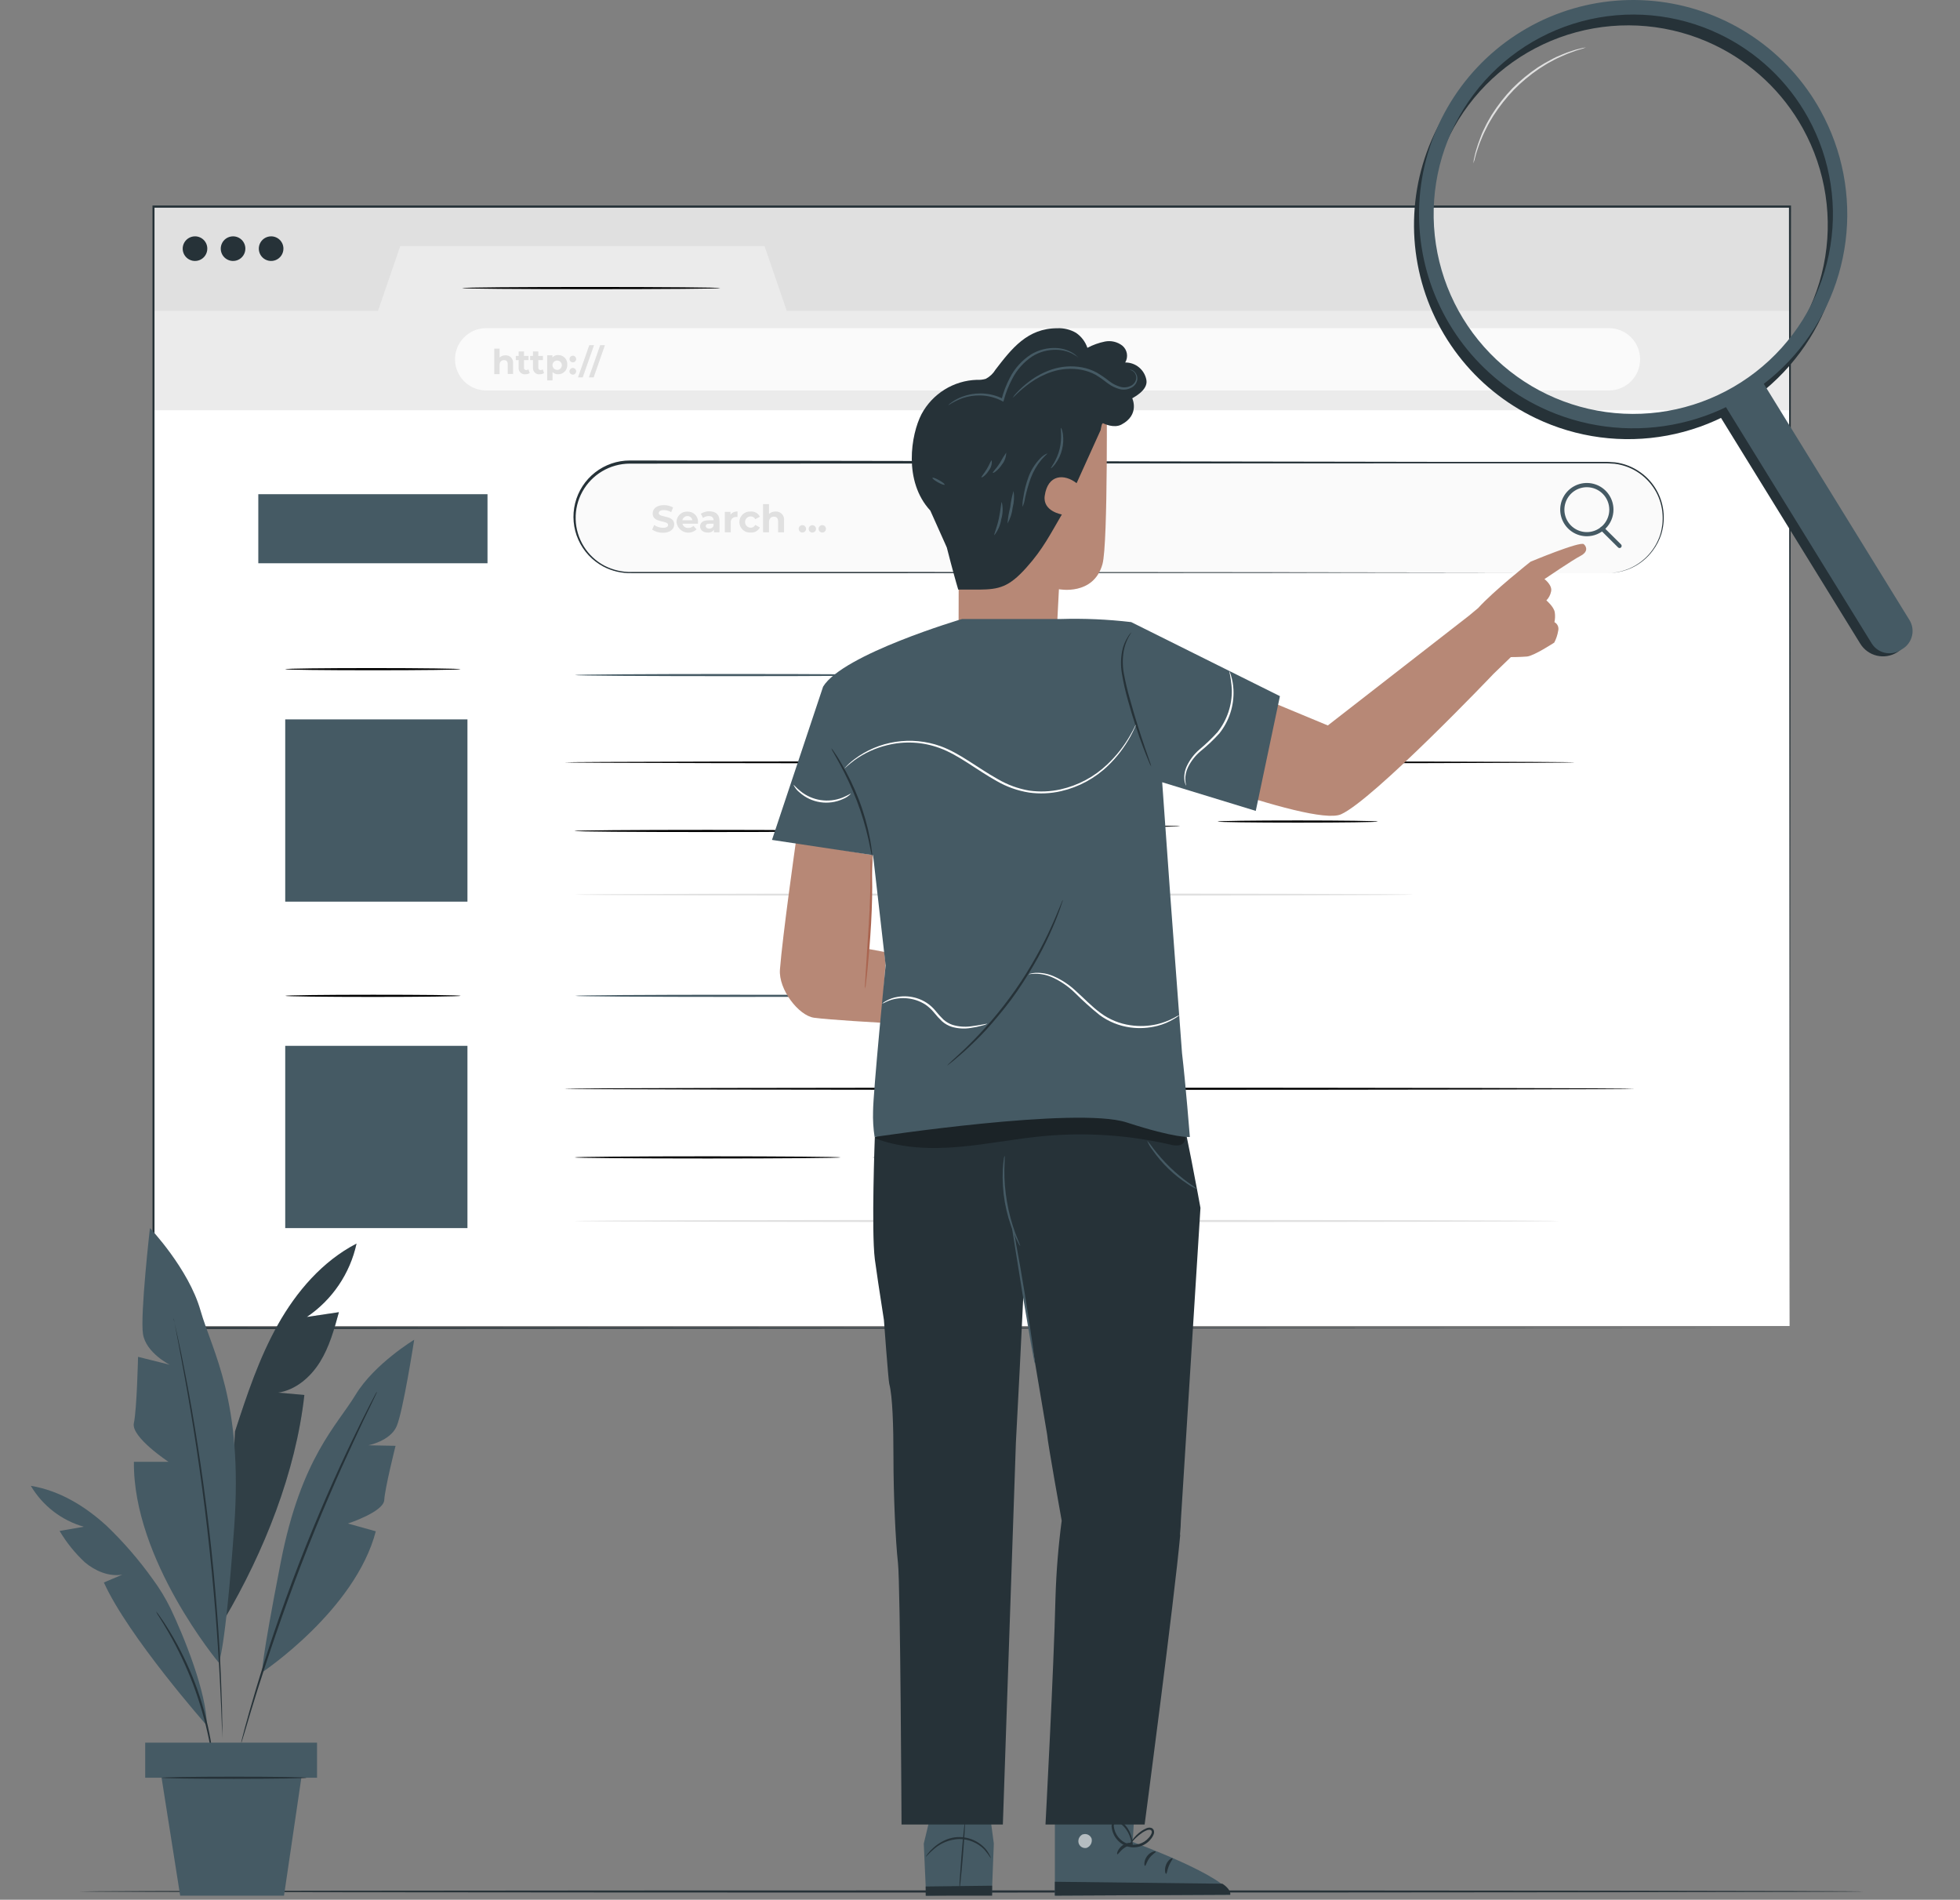 <svg width="291" height="282" viewBox="0 0 291 282" fill="none" xmlns="http://www.w3.org/2000/svg">
<rect x="0" y="0" width="291" height="282" fill="#808080" stroke="none"/>
<path d="M276.684 280.771C276.684 280.858 217.358 280.933 144.188 280.933C71.019 280.933 11.681 280.858 11.681 280.771C11.681 280.684 70.994 280.609 144.188 280.609C217.383 280.609 276.684 280.678 276.684 280.771Z" fill="#263238"/>
<path d="M265.736 30.701H22.759V46.267H265.736V30.701Z" fill="#E0E0E0"/>
<path d="M265.699 60.565H22.722V196.834H265.699V60.565Z" fill="white"/>
<path d="M22.759 46.149H56.124L59.425 36.526H113.509L116.81 46.149H265.736V60.895H22.759V46.149Z" fill="#EBEBEB"/>
<path d="M30.778 36.911C30.778 37.272 30.671 37.626 30.47 37.926C30.27 38.227 29.984 38.461 29.65 38.599C29.316 38.738 28.949 38.774 28.594 38.703C28.24 38.633 27.914 38.459 27.658 38.203C27.403 37.948 27.229 37.622 27.158 37.267C27.088 36.913 27.124 36.545 27.262 36.212C27.401 35.878 27.635 35.592 27.935 35.391C28.236 35.191 28.589 35.083 28.951 35.083C29.191 35.082 29.429 35.129 29.651 35.221C29.873 35.312 30.075 35.447 30.245 35.617C30.415 35.787 30.549 35.988 30.641 36.211C30.733 36.433 30.779 36.671 30.778 36.911Z" fill="#263238"/>
<path d="M36.429 36.911C36.429 37.272 36.322 37.626 36.121 37.926C35.92 38.227 35.635 38.461 35.301 38.599C34.967 38.738 34.6 38.774 34.245 38.703C33.891 38.633 33.565 38.459 33.309 38.203C33.054 37.948 32.88 37.622 32.809 37.267C32.739 36.913 32.775 36.545 32.913 36.212C33.051 35.878 33.286 35.592 33.586 35.391C33.887 35.191 34.24 35.083 34.602 35.083C34.842 35.082 35.08 35.129 35.302 35.221C35.524 35.312 35.726 35.447 35.896 35.617C36.066 35.787 36.2 35.988 36.292 36.211C36.383 36.433 36.43 36.671 36.429 36.911Z" fill="#263238"/>
<path d="M42.08 36.911C42.08 37.272 41.973 37.626 41.772 37.926C41.571 38.227 41.286 38.461 40.952 38.599C40.618 38.738 40.251 38.774 39.896 38.703C39.541 38.633 39.216 38.459 38.96 38.203C38.705 37.948 38.531 37.622 38.46 37.267C38.389 36.913 38.426 36.545 38.564 36.212C38.702 35.878 38.937 35.592 39.237 35.391C39.538 35.191 39.891 35.083 40.252 35.083C40.493 35.082 40.731 35.129 40.953 35.221C41.175 35.312 41.377 35.447 41.547 35.617C41.717 35.787 41.851 35.988 41.943 36.211C42.034 36.433 42.081 36.671 42.08 36.911Z" fill="#263238"/>
<path d="M238.88 57.96H72.181C70.954 57.96 69.778 57.473 68.911 56.606C68.043 55.738 67.556 54.562 67.556 53.335C67.556 52.109 68.043 50.932 68.911 50.065C69.778 49.197 70.954 48.71 72.181 48.71H238.88C240.107 48.71 241.283 49.197 242.151 50.065C243.018 50.932 243.506 52.109 243.506 53.335C243.506 54.562 243.018 55.738 242.151 56.606C241.283 57.473 240.107 57.96 238.88 57.96Z" fill="#FAFAFA"/>
<path d="M76.172 53.951V55.517H75.383V54.075C75.383 53.634 75.178 53.453 74.829 53.453C74.481 53.453 74.171 53.69 74.171 54.187V55.542H73.381V51.75H74.171V53.068C74.408 52.852 74.72 52.736 75.041 52.745C75.199 52.734 75.357 52.759 75.504 52.817C75.651 52.875 75.784 52.965 75.892 53.08C76 53.195 76.081 53.333 76.13 53.484C76.178 53.635 76.193 53.794 76.172 53.951V53.951Z" fill="#E0E0E0"/>
<path d="M78.647 55.381C78.461 55.499 78.245 55.56 78.025 55.555C77.89 55.573 77.752 55.561 77.623 55.519C77.493 55.476 77.375 55.405 77.277 55.311C77.179 55.216 77.103 55.101 77.056 54.973C77.009 54.845 76.992 54.708 77.005 54.572V53.453H76.583V52.832H77.005V52.167H77.795V52.832H78.472V53.453H77.795V54.572C77.788 54.62 77.792 54.668 77.807 54.714C77.821 54.759 77.846 54.801 77.879 54.835C77.912 54.87 77.952 54.897 77.996 54.914C78.041 54.931 78.089 54.937 78.137 54.933C78.251 54.934 78.363 54.897 78.454 54.827L78.647 55.381Z" fill="#E0E0E0"/>
<path d="M80.773 55.381C80.587 55.498 80.371 55.558 80.151 55.555C80.016 55.573 79.879 55.561 79.749 55.519C79.619 55.476 79.501 55.405 79.403 55.311C79.305 55.216 79.229 55.101 79.182 54.973C79.135 54.845 79.118 54.708 79.131 54.572V53.453H78.709V52.832H79.131V52.167H79.921V52.832H80.605V53.453H79.921V54.572C79.915 54.62 79.92 54.667 79.935 54.712C79.95 54.757 79.975 54.798 80.007 54.833C80.04 54.867 80.08 54.894 80.124 54.911C80.168 54.929 80.216 54.936 80.263 54.933C80.379 54.934 80.493 54.897 80.586 54.827L80.773 55.381Z" fill="#E0E0E0"/>
<path d="M84.217 54.15C84.228 54.333 84.201 54.517 84.137 54.69C84.073 54.863 83.974 55.02 83.846 55.153C83.718 55.285 83.564 55.389 83.393 55.458C83.222 55.527 83.039 55.56 82.855 55.555C82.703 55.562 82.551 55.536 82.409 55.479C82.267 55.422 82.14 55.336 82.035 55.225V56.468H81.245V52.739H82.016V53.056C82.123 52.936 82.256 52.842 82.405 52.781C82.553 52.72 82.713 52.692 82.874 52.701C83.06 52.698 83.245 52.734 83.417 52.807C83.588 52.88 83.743 52.988 83.869 53.125C83.996 53.262 84.093 53.424 84.152 53.6C84.212 53.777 84.234 53.964 84.217 54.15V54.15ZM83.415 54.15C83.403 54.015 83.352 53.887 83.268 53.781C83.185 53.675 83.072 53.596 82.945 53.552C82.817 53.509 82.679 53.504 82.548 53.537C82.418 53.571 82.299 53.642 82.208 53.741C82.117 53.84 82.057 53.964 82.034 54.097C82.012 54.23 82.029 54.367 82.083 54.491C82.137 54.614 82.226 54.72 82.339 54.794C82.452 54.868 82.584 54.908 82.718 54.908C82.816 54.909 82.912 54.89 83.001 54.852C83.091 54.813 83.171 54.756 83.236 54.685C83.302 54.613 83.352 54.529 83.383 54.436C83.413 54.344 83.424 54.246 83.415 54.15Z" fill="#E0E0E0"/>
<path d="M84.552 53.236C84.566 53.114 84.624 53.002 84.715 52.921C84.806 52.839 84.924 52.794 85.046 52.794C85.169 52.794 85.287 52.839 85.378 52.921C85.469 53.002 85.527 53.114 85.541 53.236C85.549 53.305 85.542 53.376 85.52 53.443C85.499 53.509 85.464 53.571 85.417 53.623C85.371 53.675 85.314 53.717 85.25 53.745C85.186 53.774 85.117 53.789 85.046 53.789C84.977 53.789 84.907 53.774 84.843 53.745C84.779 53.717 84.722 53.675 84.676 53.623C84.629 53.571 84.594 53.509 84.573 53.443C84.551 53.376 84.544 53.305 84.552 53.236V53.236ZM84.552 55.057C84.566 54.936 84.624 54.824 84.715 54.742C84.806 54.66 84.924 54.615 85.046 54.615C85.169 54.615 85.287 54.66 85.378 54.742C85.469 54.824 85.527 54.936 85.541 55.057C85.549 55.127 85.542 55.197 85.52 55.264C85.499 55.331 85.464 55.392 85.417 55.444C85.371 55.496 85.314 55.538 85.25 55.567C85.186 55.595 85.117 55.61 85.046 55.61C84.977 55.61 84.907 55.595 84.843 55.567C84.779 55.538 84.722 55.496 84.676 55.444C84.629 55.392 84.594 55.331 84.573 55.264C84.551 55.197 84.544 55.127 84.552 55.057V55.057Z" fill="#E0E0E0"/>
<path d="M87.487 51.24H88.195L86.517 56.021H85.814L87.487 51.24Z" fill="#E0E0E0"/>
<path d="M89.109 51.24H89.812L88.139 56.021H87.431L89.109 51.24Z" fill="#E0E0E0"/>
<path d="M238.731 85.071H93.492C91.317 85.071 89.231 84.207 87.694 82.67C86.156 81.132 85.292 79.046 85.292 76.871V76.871C85.294 74.697 86.158 72.613 87.696 71.075C89.233 69.538 91.318 68.673 93.492 68.672H238.731C240.905 68.673 242.99 69.538 244.527 71.075C246.065 72.613 246.929 74.697 246.931 76.871C246.931 79.046 246.067 81.132 244.529 82.67C242.991 84.207 240.906 85.071 238.731 85.071V85.071Z" fill="#FAFAFA"/>
<path d="M238.731 85.071C239.89 85.046 241.031 84.788 242.088 84.313C243.128 83.834 244.057 83.145 244.817 82.289C245.576 81.433 246.15 80.429 246.502 79.34C246.797 78.368 246.91 77.35 246.838 76.337C246.761 75.203 246.447 74.097 245.918 73.092C245.325 71.99 244.49 71.037 243.474 70.307C242.365 69.507 241.071 69.003 239.713 68.84C238.992 68.778 238.268 68.757 237.544 68.777H235.281H214.399L93.504 68.821C92.053 68.825 90.629 69.22 89.383 69.965C88.158 70.696 87.15 71.74 86.462 72.989C85.774 74.238 85.431 75.648 85.468 77.073C85.504 78.499 85.92 79.889 86.671 81.101C87.422 82.313 88.483 83.304 89.743 83.971C90.988 84.616 92.376 84.937 93.778 84.903H134.298L188.65 84.941L225.328 84.99H235.275H237.867C238.451 84.99 238.75 84.99 238.75 84.99H237.867H235.275H225.328L188.65 85.046L134.298 85.077H102.195H93.778C92.323 85.115 90.883 84.781 89.594 84.108C87.943 83.235 86.632 81.834 85.87 80.13C85.107 78.425 84.938 76.514 85.388 74.702C85.837 72.889 86.881 71.28 88.352 70.129C89.823 68.979 91.637 68.354 93.504 68.355L214.43 68.56H235.312H237.575C238.307 68.542 239.04 68.565 239.769 68.628C241.151 68.8 242.467 69.32 243.593 70.139C244.58 70.846 245.398 71.764 245.987 72.827C246.576 73.889 246.922 75.069 246.999 76.281C247.065 77.31 246.943 78.342 246.639 79.327C246.357 80.187 245.937 80.995 245.395 81.72C244.552 82.864 243.428 83.769 242.132 84.35C241.342 84.697 240.503 84.922 239.645 85.015C239.03 85.071 238.731 85.071 238.731 85.071Z" fill="#263238"/>
<path d="M96.824 78.618L97.129 77.934C97.513 78.198 97.968 78.341 98.434 78.345C98.975 78.345 99.192 78.165 99.192 77.922C99.192 77.182 96.899 77.692 96.899 76.225C96.899 75.554 97.439 74.982 98.565 74.982C99.043 74.972 99.516 75.093 99.932 75.33L99.653 76.026C99.321 75.829 98.944 75.721 98.558 75.715C98.017 75.715 97.806 75.92 97.806 76.169C97.806 76.896 100.1 76.393 100.1 77.841C100.1 78.5 99.553 79.085 98.428 79.085C97.858 79.098 97.298 78.935 96.824 78.618V78.618Z" fill="#E0E0E0"/>
<path d="M103.619 77.742H101.325C101.37 77.933 101.484 78.101 101.644 78.216C101.804 78.33 101.999 78.382 102.195 78.364C102.335 78.368 102.475 78.344 102.605 78.292C102.735 78.241 102.854 78.164 102.954 78.065L103.42 78.575C103.183 78.803 102.887 78.96 102.565 79.029C102.243 79.098 101.909 79.075 101.599 78.964C101.29 78.853 101.017 78.657 100.813 78.4C100.608 78.142 100.48 77.832 100.442 77.506C100.439 77.295 100.48 77.086 100.561 76.892C100.641 76.698 100.761 76.522 100.913 76.376C101.064 76.23 101.244 76.116 101.441 76.042C101.638 75.968 101.848 75.935 102.058 75.945C102.268 75.935 102.478 75.968 102.674 76.043C102.869 76.118 103.048 76.234 103.196 76.382C103.345 76.53 103.461 76.708 103.537 76.903C103.613 77.099 103.647 77.308 103.637 77.518C103.637 77.574 103.625 77.667 103.619 77.742ZM101.312 77.226H102.804C102.772 77.051 102.68 76.894 102.544 76.78C102.408 76.666 102.236 76.604 102.058 76.604C101.881 76.604 101.709 76.666 101.573 76.78C101.437 76.894 101.344 77.051 101.312 77.226V77.226Z" fill="#E0E0E0"/>
<path d="M106.82 77.275V79.01H106V78.631C105.897 78.778 105.757 78.894 105.594 78.969C105.431 79.043 105.252 79.072 105.073 79.053C104.365 79.053 103.942 78.656 103.942 78.133C103.942 77.611 104.321 77.226 105.241 77.226H105.944C105.944 76.853 105.714 76.604 105.241 76.604C104.929 76.601 104.623 76.7 104.371 76.884L104.054 76.262C104.443 76.014 104.898 75.886 105.359 75.895C106.261 75.933 106.82 76.362 106.82 77.275ZM105.944 78.053V77.742H105.322C104.912 77.742 104.781 77.891 104.781 78.096C104.781 78.301 104.968 78.463 105.272 78.463C105.414 78.477 105.556 78.444 105.677 78.37C105.798 78.296 105.892 78.185 105.944 78.053V78.053Z" fill="#E0E0E0"/>
<path d="M109.5 75.933V76.741H109.301C109.19 76.732 109.079 76.747 108.976 76.787C108.872 76.826 108.779 76.887 108.702 76.967C108.625 77.047 108.567 77.143 108.532 77.248C108.497 77.353 108.486 77.464 108.499 77.574V79.01H107.616V75.976H108.455V76.374C108.582 76.223 108.743 76.104 108.924 76.028C109.106 75.951 109.303 75.918 109.5 75.933Z" fill="#E0E0E0"/>
<path d="M109.773 77.493C109.773 77.277 109.818 77.063 109.905 76.865C109.992 76.668 110.119 76.49 110.277 76.343C110.436 76.197 110.624 76.085 110.828 76.014C111.032 75.943 111.249 75.916 111.464 75.933C111.741 75.911 112.019 75.972 112.26 76.11C112.502 76.247 112.697 76.454 112.819 76.704L112.136 77.07C112.073 76.945 111.976 76.839 111.856 76.765C111.736 76.692 111.598 76.653 111.458 76.654C111.235 76.654 111.022 76.742 110.864 76.9C110.707 77.057 110.619 77.271 110.619 77.493C110.619 77.716 110.707 77.929 110.864 78.087C111.022 78.244 111.235 78.332 111.458 78.332C111.599 78.335 111.737 78.297 111.857 78.223C111.977 78.149 112.074 78.043 112.136 77.916L112.819 78.289C112.695 78.536 112.499 78.741 112.258 78.877C112.017 79.013 111.74 79.075 111.464 79.054C111.249 79.071 111.032 79.043 110.828 78.972C110.624 78.902 110.436 78.79 110.277 78.643C110.119 78.497 109.992 78.319 109.905 78.121C109.818 77.923 109.773 77.709 109.773 77.493V77.493Z" fill="#E0E0E0"/>
<path d="M116.406 77.276V79.01H115.524V77.406C115.524 76.915 115.3 76.691 114.902 76.691C114.504 76.691 114.175 76.952 114.175 77.512V79.01H113.292V74.826H114.175V76.293C114.303 76.172 114.455 76.078 114.62 76.016C114.786 75.954 114.962 75.926 115.138 75.933C115.315 75.919 115.492 75.945 115.657 76.009C115.822 76.073 115.971 76.173 116.093 76.301C116.214 76.43 116.306 76.584 116.36 76.753C116.414 76.921 116.43 77.1 116.406 77.276Z" fill="#E0E0E0"/>
<path d="M118.582 78.5C118.582 78.355 118.64 78.216 118.742 78.113C118.845 78.011 118.984 77.953 119.129 77.953C119.274 77.953 119.413 78.011 119.516 78.113C119.619 78.216 119.676 78.355 119.676 78.5C119.676 78.645 119.619 78.784 119.516 78.887C119.413 78.99 119.274 79.047 119.129 79.047C118.984 79.047 118.845 78.99 118.742 78.887C118.64 78.784 118.582 78.645 118.582 78.5Z" fill="#E0E0E0"/>
<path d="M120.062 78.5C120.063 78.392 120.096 78.287 120.157 78.198C120.218 78.109 120.304 78.04 120.404 77.999C120.504 77.959 120.614 77.949 120.719 77.971C120.825 77.993 120.922 78.045 120.998 78.122C121.074 78.199 121.125 78.296 121.146 78.402C121.166 78.508 121.155 78.618 121.114 78.717C121.072 78.817 121.002 78.902 120.912 78.962C120.822 79.022 120.717 79.053 120.609 79.053C120.536 79.054 120.464 79.041 120.397 79.013C120.33 78.986 120.269 78.945 120.218 78.893C120.167 78.841 120.127 78.78 120.1 78.713C120.073 78.645 120.06 78.573 120.062 78.5Z" fill="#E0E0E0"/>
<path d="M121.535 78.5C121.535 78.355 121.593 78.216 121.695 78.113C121.798 78.011 121.937 77.953 122.082 77.953C122.227 77.953 122.366 78.011 122.469 78.113C122.572 78.216 122.629 78.355 122.629 78.5C122.629 78.572 122.615 78.643 122.588 78.71C122.56 78.776 122.52 78.836 122.469 78.887C122.418 78.938 122.358 78.978 122.292 79.006C122.225 79.033 122.154 79.047 122.082 79.047C122.01 79.047 121.939 79.033 121.873 79.006C121.806 78.978 121.746 78.938 121.695 78.887C121.645 78.836 121.604 78.776 121.577 78.71C121.549 78.643 121.535 78.572 121.535 78.5V78.5Z" fill="#E0E0E0"/>
<path d="M68.383 99.332C68.383 99.425 62.552 99.494 55.365 99.494C48.179 99.494 42.347 99.425 42.347 99.332C42.347 99.239 48.172 99.171 55.365 99.171C62.558 99.171 68.383 99.258 68.383 99.332Z" fill="black"/>
<path d="M69.402 106.786H42.347V133.841H69.402V106.786Z" fill="#455A64"/>
<path d="M233.795 113.164C233.795 113.251 200.225 113.326 158.798 113.326C117.37 113.326 83.794 113.251 83.794 113.164C83.794 113.077 117.364 113.003 158.798 113.003C200.232 113.003 233.795 113.071 233.795 113.164Z" fill="black"/>
<path d="M124.824 123.347C124.824 123.44 115.971 123.509 105.061 123.509C94.151 123.509 85.292 123.44 85.292 123.347C85.292 123.254 94.138 123.185 105.061 123.185C115.984 123.185 124.824 123.26 124.824 123.347Z" fill="black"/>
<path d="M209.824 132.796C209.824 132.883 181.942 132.958 147.558 132.958C113.174 132.958 85.292 132.883 85.292 132.796C85.292 132.709 113.167 132.629 147.558 132.629C181.948 132.629 209.824 132.703 209.824 132.796Z" fill="#E0E0E0"/>
<path d="M68.383 147.822C68.383 147.909 62.552 147.984 55.365 147.984C48.179 147.984 42.347 147.909 42.347 147.822C42.347 147.735 48.172 147.66 55.365 147.66C62.558 147.66 68.383 147.716 68.383 147.822Z" fill="black"/>
<path d="M69.402 155.245H42.347V182.299H69.402V155.245Z" fill="#455A64"/>
<path d="M242.71 161.617C242.71 161.71 207.132 161.778 163.255 161.778C119.378 161.778 83.794 161.71 83.794 161.617C83.794 161.523 119.365 161.455 163.255 161.455C207.144 161.455 242.71 161.53 242.71 161.617Z" fill="black"/>
<path d="M124.824 171.806C124.824 171.893 115.971 171.967 105.061 171.967C94.151 171.967 85.292 171.893 85.292 171.806C85.292 171.719 94.138 171.644 105.061 171.644C115.984 171.644 124.824 171.719 124.824 171.806Z" fill="black"/>
<path d="M231.507 181.249C231.507 181.342 198.777 181.41 158.406 181.41C118.035 181.41 85.292 181.342 85.292 181.249C85.292 181.156 118.023 181.087 158.406 181.087C198.789 181.087 231.507 181.162 231.507 181.249Z" fill="#E0E0E0"/>
<path d="M265.736 197.163C265.736 196.094 265.687 132.013 265.606 30.701L265.736 30.831H22.778L22.939 30.669C22.939 90.088 22.939 146.541 22.939 197.132L22.79 196.983L265.767 197.132L22.79 197.275H22.641V197.132C22.641 146.541 22.641 90.088 22.641 30.669V30.508H22.821H265.78H265.91V30.638C265.792 132.013 265.736 196.094 265.736 197.163Z" fill="#263238"/>
<path d="M106.945 42.761C106.945 42.854 98.366 42.922 87.785 42.922C77.204 42.922 68.625 42.854 68.625 42.761C68.625 42.668 77.204 42.599 87.785 42.599C98.366 42.599 106.945 42.674 106.945 42.761Z" fill="black"/>
<path d="M72.38 73.359H38.35V83.61H72.38V73.359Z" fill="#455A64"/>
<path d="M132.638 100.209C132.638 100.302 122.07 100.37 109.015 100.37C95.96 100.37 85.391 100.302 85.391 100.209C85.391 100.116 95.96 100.047 109.015 100.047C122.07 100.047 132.638 100.122 132.638 100.209Z" fill="#455A64"/>
<path d="M132.638 147.822C132.638 147.909 122.07 147.984 109.015 147.984C95.96 147.984 85.391 147.909 85.391 147.822C85.391 147.735 95.96 147.66 109.015 147.66C122.07 147.66 132.638 147.716 132.638 147.822Z" fill="#455A64"/>
<path d="M235.604 79.601C234.822 79.602 234.056 79.371 233.405 78.937C232.754 78.503 232.246 77.885 231.946 77.163C231.646 76.44 231.567 75.645 231.72 74.877C231.872 74.109 232.249 73.404 232.802 72.851C233.355 72.298 234.061 71.921 234.828 71.769C235.596 71.616 236.391 71.695 237.114 71.995C237.837 72.295 238.454 72.803 238.888 73.454C239.322 74.105 239.553 74.871 239.552 75.653C239.55 76.7 239.134 77.703 238.394 78.443C237.654 79.183 236.651 79.599 235.604 79.601V79.601ZM235.604 72.321C234.945 72.32 234.3 72.514 233.751 72.879C233.202 73.245 232.774 73.765 232.521 74.374C232.268 74.982 232.201 75.653 232.329 76.299C232.457 76.946 232.774 77.54 233.24 78.007C233.705 78.474 234.299 78.792 234.946 78.921C235.592 79.05 236.262 78.984 236.872 78.732C237.481 78.48 238.002 78.053 238.368 77.505C238.734 76.957 238.93 76.312 238.93 75.653C238.93 74.77 238.58 73.924 237.956 73.299C237.333 72.674 236.487 72.323 235.604 72.321V72.321Z" fill="#455A64"/>
<path d="M240.459 81.354C240.375 81.353 240.295 81.32 240.236 81.26L237.662 78.705C237.633 78.676 237.61 78.642 237.594 78.604C237.579 78.566 237.57 78.526 237.57 78.485C237.57 78.444 237.579 78.403 237.594 78.365C237.61 78.327 237.633 78.293 237.662 78.264C237.691 78.235 237.725 78.212 237.763 78.196C237.801 78.181 237.842 78.173 237.883 78.173C237.924 78.173 237.964 78.181 238.002 78.196C238.04 78.212 238.074 78.235 238.103 78.264L240.677 80.819C240.719 80.863 240.747 80.919 240.758 80.978C240.769 81.038 240.763 81.1 240.74 81.156C240.717 81.213 240.679 81.261 240.629 81.296C240.579 81.331 240.52 81.351 240.459 81.354V81.354Z" fill="#455A64"/>
<path d="M175.191 122.651C175.191 122.738 165.014 122.812 152.457 122.812C139.899 122.812 129.716 122.738 129.716 122.651C129.716 122.564 139.899 122.489 152.457 122.489C165.014 122.489 175.191 122.558 175.191 122.651Z" fill="black"/>
<path d="M204.577 121.948C204.577 122.042 199.249 122.11 192.684 122.11C186.12 122.11 180.786 122.042 180.786 121.948C180.786 121.855 186.114 121.787 192.684 121.787C199.255 121.787 204.577 121.861 204.577 121.948Z" fill="black"/>
<path d="M174.973 171.806C174.973 171.893 164.797 171.967 152.239 171.967C139.681 171.967 129.505 171.893 129.505 171.806C129.505 171.719 139.681 171.644 152.239 171.644C164.797 171.644 174.973 171.719 174.973 171.806Z" fill="black"/>
<path d="M52.934 184.6C47.887 187.211 44.02 191.711 41.241 196.666C38.462 201.621 36.666 207.048 34.894 212.475L33.34 240.307C39.208 230.323 43.908 218.586 45.188 207.073L41.285 206.725C43.902 206.327 46.102 204.431 47.501 202.18C48.9 199.93 49.615 197.338 50.317 194.782L45.555 195.491C49.324 192.945 51.967 189.044 52.934 184.6V184.6Z" fill="#455A64"/>
<g opacity="0.3">
<path d="M52.934 184.6C47.887 187.211 44.02 191.711 41.241 196.666C38.462 201.621 36.666 207.048 34.894 212.475L33.34 240.307C39.208 230.323 43.908 218.586 45.188 207.073L41.285 206.725C43.902 206.327 46.102 204.431 47.501 202.18C48.9 199.93 49.615 197.338 50.317 194.782L45.555 195.491C49.324 192.945 51.967 189.044 52.934 184.6V184.6Z" fill="black"/>
</g>
<path d="M32.469 246.791C32.469 246.791 19.731 231.548 19.881 216.995H25.022C25.022 216.995 19.427 213.314 19.874 211.257C20.322 209.199 20.496 201.409 20.496 201.409L25.202 202.584C25.202 202.584 21.671 200.819 21.23 198.028C20.788 195.236 22.262 182.293 22.262 182.293C22.262 182.293 27.993 188.323 29.759 194.497C31.524 200.67 36.125 207.875 34.77 226.692C33.414 245.51 32.469 246.791 32.469 246.791Z" fill="#455A64"/>
<path d="M38.928 248.233C38.928 248.233 52.729 239.039 55.794 227.308L51.654 226.152C51.654 226.152 56.957 224.423 57.05 222.67C57.143 220.917 58.728 214.62 58.728 214.62L54.688 214.539C54.688 214.539 57.914 213.917 58.878 211.741C59.841 209.566 61.495 198.873 61.495 198.873C61.495 198.873 55.564 202.46 52.791 207.042C50.019 211.623 44.71 216.398 41.695 231.827C38.68 247.257 38.928 248.233 38.928 248.233Z" fill="#455A64"/>
<path d="M25.712 195.591C25.734 195.641 25.75 195.693 25.762 195.746L25.873 196.212C25.973 196.654 26.11 197.257 26.29 198.021C26.644 199.594 27.117 201.876 27.651 204.704C28.739 210.355 30.026 218.213 31.04 226.941C32.053 235.669 32.587 243.614 32.817 249.371C32.935 252.249 32.998 254.574 33.01 256.209C33.01 256.999 33.01 257.614 33.01 258.074C33.01 258.273 33.01 258.428 33.01 258.559C33.019 258.612 33.019 258.667 33.01 258.721C33.002 258.667 33.002 258.613 33.01 258.559C33.01 258.435 33.01 258.273 33.01 258.08C33.01 257.626 32.973 257.011 32.942 256.215C32.892 254.605 32.793 252.28 32.643 249.408C32.357 243.658 31.779 235.731 30.778 227.028C29.777 218.325 28.522 210.455 27.49 204.791C26.98 201.963 26.545 199.675 26.246 198.096C26.097 197.325 25.979 196.716 25.892 196.281C25.861 196.082 25.83 195.926 25.811 195.802C25.763 195.74 25.729 195.668 25.712 195.591Z" fill="#263238"/>
<path d="M30.704 256.128C30.704 256.128 19.048 242.937 15.423 234.905L18.159 233.742C16.175 234.065 14.149 233.214 12.613 231.921C11.138 230.555 9.869 228.982 8.846 227.252L12.445 226.63C9.14 225.69 6.323 223.516 4.575 220.557C8.827 221.253 12.657 223.584 15.834 226.5C18.355 228.917 20.644 231.564 22.672 234.407C23.686 235.774 24.573 237.23 25.32 238.759C27.266 242.812 30.71 251.273 30.704 256.128Z" fill="#455A64"/>
<path d="M55.974 206.594C55.965 206.642 55.948 206.688 55.925 206.731L55.751 207.116L55.048 208.59C54.426 209.833 53.55 211.698 52.481 214.004C50.342 218.586 47.507 224.989 44.735 232.188C41.962 239.387 39.761 246.02 38.232 250.838C37.48 253.256 36.889 255.19 36.492 256.576L36.013 258.149L35.882 258.553C35.882 258.64 35.833 258.69 35.826 258.683C35.82 258.677 35.826 258.634 35.826 258.54L35.926 258.13L36.336 256.551C36.697 255.183 37.256 253.213 37.983 250.788C39.432 245.933 41.614 239.281 44.399 232.07C47.184 224.859 50.05 218.468 52.244 213.905C53.339 211.623 54.252 209.789 54.905 208.534L55.664 207.085L55.869 206.718C55.899 206.673 55.934 206.631 55.974 206.594V206.594Z" fill="#263238"/>
<path d="M31.692 261.798C31.602 261.489 31.539 261.173 31.506 260.853C31.413 260.231 31.257 259.367 31.04 258.285C30.468 255.474 29.676 252.711 28.671 250.024C27.65 247.34 26.417 244.741 24.985 242.253C24.431 241.302 23.971 240.537 23.636 240.021C23.452 239.758 23.292 239.479 23.157 239.188C23.374 239.423 23.57 239.677 23.741 239.946C24.108 240.45 24.605 241.19 25.183 242.141C26.682 244.608 27.951 247.207 28.976 249.905C29.992 252.608 30.758 255.399 31.263 258.242C31.45 259.336 31.574 260.219 31.63 260.84C31.677 261.157 31.698 261.478 31.692 261.798V261.798Z" fill="#263238"/>
<path d="M47.072 258.683H21.559V263.887H47.072V258.683Z" fill="#455A64"/>
<path d="M23.99 263.893L26.75 281.393H42.167L44.741 263.893H23.99Z" fill="#455A64"/>
<path d="M45.506 263.893C45.506 263.98 40.681 264.054 34.726 264.054C28.77 264.054 23.953 263.98 23.953 263.893C23.953 263.806 28.777 263.731 34.726 263.731C40.675 263.731 45.506 263.8 45.506 263.893Z" fill="#263238"/>
<path d="M156.616 268.481V281.386L182.651 281.262C182.464 278.645 168.172 273.423 168.172 273.423L168.458 268.45L156.616 268.481Z" fill="#455A64"/>
<g opacity="0.6">
<path d="M160.837 272.254C160.583 272.347 160.372 272.529 160.242 272.765C160.111 273.002 160.071 273.277 160.128 273.541C160.187 273.801 160.347 274.026 160.571 274.169C160.796 274.312 161.067 274.361 161.328 274.306C161.597 274.205 161.82 274.01 161.957 273.758C162.094 273.506 162.135 273.212 162.074 272.932C162.028 272.803 161.957 272.685 161.865 272.584C161.773 272.483 161.662 272.401 161.538 272.343C161.415 272.285 161.281 272.253 161.144 272.247C161.008 272.241 160.872 272.263 160.743 272.31" fill="white"/>
</g>
<path d="M156.616 281.386V279.329L181.482 279.621C181.482 279.621 182.775 280.398 182.657 281.262L156.616 281.386Z" fill="#263238"/>
<path d="M168.185 273.672C168.185 273.808 167.563 273.877 166.941 274.293C166.32 274.71 166.003 275.3 165.885 275.251C165.766 275.201 165.947 274.418 166.699 273.902C167.451 273.386 168.21 273.547 168.185 273.672Z" fill="#263238"/>
<path d="M171.598 274.865C171.598 274.996 171.082 275.232 170.659 275.804C170.236 276.376 170.124 276.979 170 276.973C169.876 276.966 169.782 276.214 170.317 275.512C170.852 274.809 171.591 274.741 171.598 274.865Z" fill="#263238"/>
<path d="M173.133 278.154C173.015 278.185 172.829 277.532 173.133 276.78C173.438 276.028 174.035 275.742 174.091 275.854C174.146 275.966 173.786 276.363 173.537 276.973C173.289 277.582 173.258 278.141 173.133 278.154Z" fill="#263238"/>
<path d="M167.93 269.998C167.88 270.122 167.308 269.948 166.581 269.998C165.853 270.047 165.338 270.308 165.25 270.19C165.163 270.072 165.711 269.569 166.55 269.531C167.389 269.494 167.992 269.892 167.93 269.998Z" fill="#263238"/>
<path d="M168.079 274.25C168.149 273.993 168.168 273.725 168.135 273.46C168.078 272.736 167.841 272.037 167.445 271.427C167.174 271.009 166.829 270.645 166.425 270.352C166.307 270.25 166.162 270.182 166.008 270.155C165.854 270.127 165.696 270.142 165.549 270.196C165.396 270.282 165.269 270.405 165.178 270.554C165.088 270.703 165.038 270.874 165.033 271.048C165.073 271.721 165.312 272.368 165.719 272.906C166.126 273.443 166.683 273.848 167.321 274.069C167.944 274.267 168.613 274.274 169.24 274.087C169.868 273.901 170.425 273.531 170.839 273.025C171.043 272.791 171.201 272.521 171.305 272.229C171.358 272.061 171.358 271.881 171.305 271.713C171.276 271.629 171.23 271.553 171.169 271.488C171.108 271.424 171.033 271.374 170.951 271.34C170.682 271.261 170.391 271.29 170.143 271.421C169.927 271.519 169.72 271.634 169.521 271.763C168.937 272.155 168.432 272.655 168.036 273.236C167.873 273.442 167.751 273.676 167.675 273.926C168.214 273.17 168.886 272.517 169.658 271.999C170.006 271.8 170.466 271.514 170.833 271.645C170.995 271.707 171.057 271.9 170.982 272.124C170.888 272.367 170.748 272.59 170.572 272.783C170.196 273.23 169.696 273.555 169.135 273.718C168.574 273.88 167.977 273.873 167.42 273.696C166.863 273.5 166.374 273.149 166.01 272.684C165.645 272.219 165.421 271.661 165.362 271.073C165.358 270.961 165.384 270.85 165.438 270.751C165.491 270.653 165.57 270.571 165.667 270.514C165.766 270.482 165.871 270.475 165.973 270.495C166.076 270.515 166.171 270.559 166.251 270.625C166.628 270.886 166.954 271.213 167.215 271.589C167.607 272.145 167.868 272.783 167.98 273.454C168.06 273.97 168.048 274.25 168.079 274.25Z" fill="#263238"/>
<path d="M147.11 270.346L147.552 273.672L147.26 281.163L137.499 281.399L137.151 273.672L138.258 269.078L147.11 270.346Z" fill="#455A64"/>
<path d="M142.435 280.597C142.373 280.597 142.516 278.309 142.746 275.481C142.976 272.652 143.219 270.352 143.275 270.346C143.331 270.339 143.194 272.64 142.964 275.468C142.734 278.297 142.491 280.597 142.435 280.597Z" fill="#263238"/>
<path d="M147.297 279.913L137.437 280.031V281.399L147.303 281.393L147.297 279.913Z" fill="#263238"/>
<path d="M137.462 275.605C137.462 275.605 137.53 275.45 137.711 275.213C137.969 274.874 138.261 274.562 138.581 274.281C139.052 273.855 139.581 273.499 140.154 273.224C141.155 272.734 142.287 272.579 143.383 272.782C144.479 272.984 145.48 273.534 146.24 274.349C146.527 274.668 146.768 275.026 146.955 275.412C147.034 275.548 147.087 275.698 147.11 275.854C146.807 275.374 146.466 274.918 146.091 274.492C145.115 273.53 143.8 272.99 142.429 272.988C141.055 273.029 139.738 273.543 138.699 274.442C137.897 275.108 137.499 275.642 137.462 275.605Z" fill="#263238"/>
<path d="M142.392 61.249L142.317 94.981L156.796 95.671L157.219 87.465C157.219 87.465 162.36 88.484 163.684 83.735C164.536 80.682 164.306 57.103 164.306 57.103L142.392 61.249Z" fill="#B78876"/>
<path d="M166.195 59.471C163.914 60.124 163.417 63.823 163.417 63.823L159.842 71.724C158.021 70.3 155.571 70.381 155.111 73.589C154.775 75.902 157.654 76.368 157.654 76.368C155.975 79.221 154.844 81.528 152.401 84.238C149.777 87.191 148.285 87.483 145.426 87.521H142.268C142.268 87.521 140.72 82.504 137.86 69.965C134.689 56.052 151.139 57.842 154.191 54.293C159.158 48.517 173.4 57.413 166.195 59.471Z" fill="#263238"/>
<path d="M170.211 56.437C170.085 55.695 169.699 55.023 169.121 54.541C168.543 54.059 167.812 53.799 167.06 53.808C167.295 53.411 167.383 52.944 167.308 52.49C167.233 52.035 166.999 51.621 166.649 51.321C166.286 51.036 165.865 50.832 165.415 50.725C164.965 50.617 164.498 50.609 164.044 50.699C163.138 50.883 162.262 51.197 161.446 51.632C161.141 50.73 160.552 49.952 159.767 49.413C158.923 48.918 157.954 48.678 156.976 48.723C152.531 48.723 150.194 51.763 147.807 54.865C147.458 55.443 146.96 55.915 146.364 56.232C145.931 56.36 145.479 56.41 145.028 56.382C143.329 56.435 141.675 56.936 140.233 57.833C138.79 58.73 137.609 59.992 136.809 61.492C135.255 64.494 134.093 71.438 138.121 75.79L140.546 81.204L163.752 62.816C163.92 62.903 165.375 63.611 166.494 63.027C169.273 61.56 168.104 59.123 168.104 59.123C168.328 58.968 170.448 57.929 170.211 56.437Z" fill="#263238"/>
<path d="M148.733 74.534C148.927 75.38 148.899 76.263 148.652 77.095C148.521 77.955 148.168 78.765 147.626 79.445C147.527 79.395 147.993 78.364 148.291 77.014C148.59 75.665 148.627 74.534 148.733 74.534Z" fill="#455A64"/>
<path d="M150.486 72.874C150.607 73.704 150.561 74.549 150.349 75.361C150.257 76.188 149.996 76.988 149.585 77.711C149.646 76.894 149.781 76.085 149.989 75.293C150.078 74.472 150.244 73.663 150.486 72.874Z" fill="#455A64"/>
<path d="M155.497 67.304C155.534 67.354 155.124 67.652 154.601 68.261C153.936 69.068 153.409 69.98 153.041 70.96C152.684 71.95 152.396 72.963 152.177 73.993C152.116 74.422 151.994 74.841 151.816 75.237C151.79 74.792 151.826 74.347 151.922 73.912C152.069 72.852 152.33 71.809 152.699 70.804C153.077 69.784 153.661 68.853 154.415 68.069C154.71 67.732 155.08 67.469 155.497 67.304V67.304Z" fill="#455A64"/>
<path d="M157.523 63.518C157.567 63.518 157.716 63.841 157.809 64.426C157.914 65.196 157.87 65.979 157.679 66.732C157.497 67.487 157.165 68.197 156.703 68.821C156.348 69.3 156.081 69.53 156.025 69.499C155.969 69.467 156.914 68.336 157.324 66.645C157.735 64.954 157.411 63.531 157.523 63.518Z" fill="#455A64"/>
<path d="M140.247 71.942C140.197 72.035 139.756 71.879 139.259 71.6C138.761 71.32 138.395 71.028 138.444 70.935C138.494 70.841 138.935 71.003 139.433 71.283C139.93 71.562 140.297 71.855 140.247 71.942Z" fill="#455A64"/>
<path d="M147.241 68.342C147.297 68.866 147.151 69.391 146.831 69.809C146.383 70.549 145.78 70.935 145.718 70.86C145.656 70.785 146.109 70.3 146.514 69.617C146.918 68.933 147.135 68.317 147.241 68.342Z" fill="#455A64"/>
<path d="M149.392 67.186C149.384 67.823 149.166 68.44 148.77 68.939C148.192 69.822 147.465 70.294 147.409 70.182C147.353 70.07 147.925 69.561 148.466 68.709C148.745 68.184 149.054 67.675 149.392 67.186Z" fill="#455A64"/>
<path d="M160.084 53.049C160.084 53.049 159.811 52.844 159.289 52.546C158.541 52.149 157.71 51.936 156.864 51.924C155.61 51.891 154.373 52.221 153.302 52.875C152.016 53.72 150.972 54.886 150.275 56.257C149.74 57.261 149.323 58.322 149.031 59.421L148.969 59.633L148.776 59.527C147.779 59.005 146.675 58.722 145.55 58.7C144.657 58.68 143.767 58.815 142.92 59.098C142.167 59.378 141.445 59.738 140.769 60.174C140.909 60.007 141.072 59.863 141.254 59.745C141.743 59.389 142.278 59.102 142.846 58.893C143.709 58.564 144.626 58.398 145.55 58.402C146.73 58.399 147.894 58.678 148.944 59.216L148.689 59.328C148.977 58.202 149.394 57.113 149.933 56.083C150.66 54.656 151.757 53.449 153.109 52.589C154.234 51.919 155.532 51.597 156.839 51.663C157.72 51.701 158.576 51.964 159.326 52.428C159.526 52.554 159.711 52.702 159.879 52.869C160.035 52.981 160.091 53.043 160.084 53.049Z" fill="#455A64"/>
<path d="M167.7 54.889C167.669 54.889 168.098 54.778 168.527 55.263C168.65 55.407 168.744 55.575 168.802 55.757C168.859 55.938 168.88 56.13 168.862 56.319C168.825 56.572 168.729 56.813 168.582 57.022C168.435 57.231 168.242 57.404 168.017 57.525C167.483 57.828 166.853 57.915 166.258 57.768C165.602 57.595 164.988 57.295 164.449 56.885C163.883 56.434 163.289 56.018 162.671 55.642C162.002 55.28 161.28 55.026 160.532 54.889C159.079 54.628 157.584 54.73 156.18 55.188C155.028 55.568 153.94 56.121 152.954 56.829C151.263 58.041 150.43 59.061 150.374 59.005C150.541 58.747 150.735 58.507 150.952 58.29C151.521 57.677 152.146 57.117 152.817 56.618C153.808 55.862 154.914 55.27 156.093 54.865C157.553 54.37 159.115 54.254 160.632 54.529C161.417 54.673 162.175 54.942 162.876 55.325C163.501 55.7 164.101 56.115 164.672 56.568C165.172 56.961 165.745 57.253 166.357 57.426C166.882 57.57 167.441 57.51 167.924 57.258C168.119 57.158 168.289 57.016 168.421 56.842C168.554 56.667 168.645 56.465 168.688 56.251C168.733 55.918 168.646 55.581 168.446 55.312C168.255 55.087 167.991 54.938 167.7 54.889Z" fill="#455A64"/>
<path d="M235.15 80.782C234.603 80.297 227.23 83.386 227.23 83.386C227.23 83.386 221.729 87.738 219.466 90.256L218.067 91.418L197.142 107.687L171.405 96.982L165.81 111.337C165.81 111.337 194.705 122.844 199.106 120.873C203.887 118.734 221.698 100.091 221.741 100.028L224.315 97.542C224.315 97.542 225.676 97.542 226.708 97.455C227.74 97.368 230.761 95.385 230.761 95.385C231.048 94.833 231.245 94.239 231.346 93.625C231.409 93.381 231.388 93.122 231.287 92.891C231.185 92.66 231.009 92.47 230.786 92.351C230.891 91.873 230.908 91.38 230.836 90.896C230.718 90.076 229.593 89.124 229.593 89.124C229.943 88.767 230.183 88.316 230.283 87.825C230.531 86.874 229.307 85.96 229.307 85.96C229.307 85.96 233.59 83.051 234.628 82.535C235.666 82.019 235.697 81.267 235.15 80.782Z" fill="#B78876"/>
<path d="M175.191 227.824C175.278 226.879 175.321 226.152 175.321 225.698L178.231 179.303C178.231 179.303 175.788 165.751 174.631 162.158L164.243 158.135L150.399 163.525C150.312 162.412 150.256 161.722 150.256 161.722L129.884 168.772C129.884 168.772 129.356 182.679 129.884 186.912C130.058 188.274 130.586 191.786 131.233 195.926C131.233 195.926 131.892 204.922 132.029 205.425C132.52 207.259 132.65 211.754 132.65 216.255C132.65 221.974 132.961 228.781 133.322 232.014C133.682 235.247 133.85 270.831 133.85 270.831H148.894L150.828 214.16C151.151 208.086 151.636 198.798 151.947 192.078L155.478 213.003C155.478 213.768 157.629 225.735 157.629 225.735C157.132 229.501 156.825 233.29 156.709 237.087C156.46 247.655 155.223 270.831 155.223 270.831H169.944C169.944 270.831 174.37 237.335 175.228 227.824H175.191Z" fill="#263238"/>
<path d="M177.752 176.524C177.269 176.342 176.811 176.097 176.391 175.797C175.346 175.127 174.372 174.354 173.481 173.49C172.591 172.628 171.787 171.681 171.082 170.662C170.764 170.255 170.506 169.805 170.317 169.325C170.658 169.704 170.974 170.105 171.262 170.525C172.012 171.495 172.828 172.411 173.705 173.267C174.583 174.114 175.52 174.897 176.509 175.61C176.945 175.885 177.36 176.19 177.752 176.524V176.524Z" fill="#455A64"/>
<path d="M151.468 184.954C151.35 184.816 151.254 184.661 151.182 184.494C150.951 184.058 150.744 183.609 150.561 183.151C149.931 181.642 149.47 180.068 149.187 178.458C148.91 176.847 148.81 175.21 148.888 173.577C148.926 172.956 148.975 172.452 149.031 172.104C149.042 171.921 149.082 171.74 149.149 171.57C149.199 171.57 149.149 172.347 149.118 173.584C149.1 175.198 149.229 176.811 149.504 178.402C149.778 179.992 150.194 181.554 150.747 183.07C151.188 184.233 151.512 184.929 151.468 184.954Z" fill="#455A64"/>
<path d="M153.656 202.423C153.565 202.161 153.5 201.89 153.464 201.615C153.356 201.026 153.219 200.286 153.053 199.395C152.73 197.449 152.295 194.888 151.81 192.053C150.977 186.85 150.411 183.307 150.15 181.659C150.488 182.633 150.726 183.639 150.859 184.662C151.22 186.527 151.667 189.132 152.14 191.997C152.612 194.863 153.004 197.474 153.277 199.358C153.395 200.253 153.501 200.999 153.582 201.596C153.637 201.868 153.662 202.145 153.656 202.423V202.423Z" fill="#455A64"/>
<path d="M118.153 125.038C118.153 125.038 116.17 139.019 115.797 143.918C115.573 146.871 118.57 150.756 120.857 151.073C123.145 151.39 130.854 151.819 130.854 151.819L131.475 143.048L131.277 141.301L128.883 140.853L129.604 126.94L118.153 125.038Z" fill="#B78876"/>
<path d="M129.306 127.413C129.367 127.661 129.399 127.916 129.399 128.171C129.436 128.662 129.461 129.371 129.48 130.254C129.523 132.007 129.48 134.438 129.331 137.092C129.182 139.747 128.964 142.19 128.796 143.93C128.703 144.801 128.628 145.509 128.566 145.994C128.552 146.249 128.508 146.502 128.436 146.746C128.407 146.492 128.407 146.236 128.436 145.982C128.467 145.422 128.51 144.738 128.56 143.905C128.678 142.084 128.827 139.703 128.995 137.067C129.163 134.431 129.225 131.982 129.244 130.229C129.244 129.408 129.244 128.712 129.244 128.153C129.239 127.904 129.259 127.656 129.306 127.413V127.413Z" fill="#AA6550"/>
<g opacity="0.3">
<path d="M130.064 169.027C133.981 170.482 138.27 170.6 142.429 170.239C146.588 169.879 150.704 169.039 154.862 168.648C161.165 168.059 167.522 168.478 173.693 169.891C174.123 170.022 174.576 170.064 175.023 170.015C175.245 169.987 175.454 169.892 175.621 169.744C175.788 169.595 175.907 169.4 175.962 169.182C176.074 168.486 175.309 168.001 174.662 167.734C167.547 164.791 159.898 163.36 152.2 163.531C144.502 163.703 136.924 165.472 129.946 168.729" fill="black"/>
</g>
<path d="M190.03 103.336L167.949 92.345C164.466 91.936 160.959 91.782 157.455 91.885H142.839C142.839 91.885 125.135 97.107 122.206 101.925L114.616 124.677L129.623 126.94L131.488 143.29C131.488 143.29 129.623 162.22 129.623 164.967C129.582 166.24 129.659 167.514 129.853 168.772C129.853 168.772 159.879 164.209 167.271 166.615C174.662 169.021 176.658 168.772 176.658 168.772C176.658 168.772 176.036 160.914 175.495 156.339L173.792 133.524L172.549 116.117L186.443 120.369L190.03 103.336Z" fill="#455A64"/>
<path d="M129.486 127.121C129.43 127.121 129.281 126.182 128.952 124.665C128.513 122.692 127.931 120.754 127.211 118.865C126.476 116.962 125.616 115.11 124.637 113.32L123.73 111.691C123.601 111.498 123.499 111.289 123.425 111.069C123.587 111.236 123.729 111.422 123.848 111.622C124.103 111.989 124.469 112.53 124.849 113.214C125.898 114.981 126.796 116.834 127.534 118.753C128.261 120.655 128.815 122.619 129.188 124.621C129.325 125.386 129.412 126.008 129.455 126.443C129.493 126.667 129.504 126.894 129.486 127.121Z" fill="#263238"/>
<path d="M157.803 133.58C157.791 133.685 157.764 133.787 157.722 133.884L157.442 134.724C157.318 135.09 157.163 135.532 156.957 136.041C156.752 136.551 156.535 137.136 156.249 137.757C155.708 139.001 155.005 140.505 154.123 142.109C153.24 143.713 152.196 145.416 151.014 147.144C149.833 148.873 148.528 150.433 147.353 151.813C146.178 153.193 145.003 154.356 143.996 155.301C143.505 155.785 143.026 156.19 142.622 156.544C142.218 156.898 141.851 157.215 141.553 157.458L140.856 158.005C140.778 158.074 140.693 158.134 140.602 158.185C140.602 158.185 140.67 158.098 140.819 157.955L141.472 157.333C141.758 157.085 142.094 156.768 142.504 156.388C142.914 156.009 143.362 155.599 143.84 155.108C144.823 154.151 145.942 152.957 147.129 151.589C148.316 150.222 149.547 148.643 150.753 146.933C151.959 145.223 152.991 143.514 153.862 141.96C154.732 140.406 155.472 138.914 156.037 137.664C156.336 137.042 156.566 136.464 156.783 135.967C157.001 135.47 157.181 135.034 157.324 134.674C157.467 134.313 157.567 134.052 157.66 133.853C157.696 133.756 157.744 133.665 157.803 133.58Z" fill="#263238"/>
<path d="M168.004 93.849C167.423 94.68 167.027 95.625 166.842 96.622C166.655 97.702 166.655 98.806 166.842 99.885C167.083 101.215 167.394 102.53 167.774 103.827C168.539 106.612 169.341 109.092 169.956 110.883C170.249 111.728 170.491 112.437 170.69 113.003C170.793 113.258 170.872 113.522 170.926 113.792C170.781 113.556 170.66 113.306 170.566 113.046C170.361 112.561 170.068 111.853 169.733 110.964C169.061 109.192 168.216 106.705 167.451 103.914C167.079 102.612 166.783 101.29 166.562 99.954C166.38 98.843 166.396 97.708 166.612 96.603C166.764 95.857 167.055 95.147 167.47 94.508C167.606 94.258 167.788 94.034 168.004 93.849V93.849Z" fill="#263238"/>
<path d="M126.341 117.802C126.013 118.156 125.609 118.43 125.159 118.604C124.103 119.089 122.928 119.253 121.779 119.078C120.63 118.902 119.557 118.394 118.694 117.615C118.318 117.318 118.016 116.937 117.811 116.503C117.855 116.465 118.178 116.907 118.843 117.441C119.709 118.141 120.744 118.598 121.845 118.765C122.945 118.932 124.069 118.803 125.103 118.392C125.868 118.082 126.309 117.758 126.341 117.802Z" fill="white"/>
<path d="M168.657 107.538C168.614 107.703 168.553 107.864 168.477 108.017C168.34 108.328 168.129 108.775 167.824 109.335C166.949 110.922 165.843 112.369 164.542 113.63C162.597 115.518 160.171 116.836 157.529 117.441C155.972 117.798 154.362 117.868 152.78 117.646C151.087 117.377 149.457 116.797 147.974 115.937C144.922 114.233 142.342 112.076 139.52 111.044C137.023 110.121 134.307 109.972 131.724 110.615C129.981 111.034 128.336 111.787 126.881 112.835C125.862 113.587 125.383 114.115 125.358 114.078C125.794 113.58 126.279 113.128 126.807 112.729C128.611 111.361 130.729 110.465 132.967 110.121C135.205 109.777 137.493 109.996 139.625 110.758C142.516 111.803 145.115 113.966 148.13 115.645C149.577 116.497 151.168 117.079 152.823 117.36C154.37 117.578 155.943 117.515 157.467 117.174C160.062 116.592 162.451 115.318 164.38 113.487C165.686 112.258 166.808 110.847 167.712 109.297C168.029 108.75 168.266 108.309 168.415 108.011C168.483 107.847 168.564 107.689 168.657 107.538Z" fill="white"/>
<path d="M182.483 99.562C182.606 99.791 182.702 100.033 182.769 100.283C182.974 100.956 183.095 101.651 183.13 102.353C183.25 104.708 182.505 107.025 181.035 108.869C180.18 109.814 179.253 110.691 178.262 111.492C177.484 112.145 176.849 112.951 176.397 113.86C176.091 114.473 175.948 115.154 175.98 115.837C176.018 116.322 176.123 116.583 176.092 116.59C176.061 116.596 176.049 116.534 175.999 116.409C175.929 116.229 175.881 116.041 175.856 115.85C175.771 115.138 175.885 114.417 176.186 113.767C176.623 112.815 177.259 111.967 178.051 111.281C179.015 110.476 179.923 109.606 180.767 108.676C182.187 106.886 182.937 104.656 182.887 102.372C182.839 101.425 182.704 100.484 182.483 99.562Z" fill="white"/>
<path d="M146.569 151.975C146.374 152.079 146.165 152.157 145.948 152.205C145.348 152.376 144.738 152.505 144.12 152.59C143.189 152.745 142.236 152.689 141.329 152.429C140.791 152.258 140.294 151.978 139.868 151.608C139.44 151.201 139.041 150.765 138.674 150.302C138.315 149.862 137.896 149.473 137.431 149.146C136.988 148.857 136.51 148.628 136.007 148.462C135.147 148.187 134.237 148.1 133.34 148.207C132.732 148.274 132.14 148.442 131.587 148.705C131.388 148.816 131.18 148.912 130.966 148.991C131.128 148.828 131.318 148.693 131.525 148.593C132.075 148.275 132.681 148.064 133.309 147.971C134.24 147.822 135.193 147.888 136.094 148.164C136.629 148.328 137.137 148.566 137.605 148.873C138.102 149.207 138.546 149.613 138.923 150.079C139.28 150.529 139.666 150.954 140.079 151.353C140.474 151.7 140.932 151.966 141.428 152.136C142.295 152.393 143.205 152.467 144.101 152.354C145.612 152.174 146.557 151.919 146.569 151.975Z" fill="white"/>
<path d="M175.16 150.651C175.101 150.715 175.034 150.771 174.961 150.818C174.762 150.968 174.554 151.105 174.339 151.229C173.567 151.7 172.729 152.054 171.853 152.279C170.536 152.618 169.165 152.698 167.818 152.516C166.156 152.291 164.578 151.649 163.23 150.651C161.95 149.616 160.725 148.514 159.562 147.35C158.611 146.425 157.509 145.668 156.305 145.112C155.496 144.737 154.616 144.542 153.725 144.54C153.103 144.54 152.743 144.645 152.736 144.608C152.816 144.571 152.899 144.544 152.985 144.527C153.225 144.462 153.471 144.423 153.719 144.409C154.637 144.368 155.554 144.536 156.398 144.9C157.642 145.44 158.78 146.196 159.761 147.132C160.899 148.139 162.03 149.364 163.423 150.389C164.728 151.349 166.251 151.968 167.855 152.192C169.167 152.382 170.503 152.33 171.797 152.037C172.662 151.831 173.498 151.516 174.283 151.098C174.566 150.931 174.859 150.782 175.16 150.651Z" fill="white"/>
<path d="M228.001 62.07C223.486 59.91 219.545 56.714 216.499 52.743C213.452 48.771 211.387 44.136 210.472 39.216C209.556 34.295 209.815 29.227 211.229 24.426C212.642 19.625 215.17 15.225 218.606 11.585C222.042 7.946 226.289 5.169 231.001 3.482C235.713 1.795 240.758 1.244 245.723 1.876C250.688 2.507 255.434 4.302 259.574 7.115C263.714 9.928 267.131 13.679 269.547 18.062V18.062C272.801 23.957 274.097 30.733 273.25 37.413C272.403 44.093 269.456 50.331 264.833 55.227C260.211 60.123 254.153 63.424 247.533 64.654C240.913 65.884 234.074 64.979 228.001 62.07V62.07ZM254.497 6.655C248.119 3.61 240.864 2.945 234.04 4.778C227.215 6.61 221.27 10.821 217.276 16.65C213.282 22.48 211.502 29.544 212.256 36.57C213.011 43.596 216.251 50.122 221.393 54.97C226.534 59.818 233.238 62.669 240.296 63.011C247.354 63.352 254.302 61.16 259.887 56.831C265.472 52.502 269.327 46.32 270.756 39.399C272.185 32.479 271.095 25.275 267.682 19.088C264.693 13.668 260.082 9.32 254.497 6.655V6.655Z" fill="#263238"/>
<path d="M281.638 96.846C280.746 97.394 279.672 97.567 278.653 97.326C277.633 97.085 276.751 96.449 276.199 95.559L255.417 61.871C255.322 61.718 255.292 61.534 255.332 61.359C255.373 61.185 255.482 61.033 255.634 60.938L260.067 58.203C260.218 58.111 260.398 58.081 260.571 58.119C260.744 58.157 260.895 58.261 260.993 58.408L282.851 91.251C283.151 91.694 283.359 92.193 283.46 92.718C283.562 93.244 283.556 93.785 283.443 94.308C283.33 94.831 283.111 95.326 282.801 95.762C282.491 96.198 282.095 96.567 281.638 96.846V96.846Z" fill="#263238"/>
<path d="M228.766 60.466C224.248 58.307 220.304 55.112 217.255 51.14C214.206 47.168 212.139 42.532 211.221 37.609C210.304 32.687 210.563 27.617 211.976 22.814C213.389 18.01 215.917 13.608 219.355 9.967C222.792 6.326 227.04 3.548 231.754 1.86C236.468 0.172 241.515 -0.378 246.482 0.254C251.449 0.886 256.196 2.683 260.338 5.498C264.479 8.313 267.896 12.066 270.312 16.452V16.452C273.563 22.347 274.858 29.123 274.01 35.802C273.162 42.481 270.215 48.718 265.594 53.614C260.973 58.51 254.916 61.812 248.297 63.043C241.678 64.274 234.839 63.372 228.766 60.466V60.466ZM255.261 5.051C248.884 2.007 241.629 1.341 234.804 3.174C227.98 5.007 222.035 9.217 218.04 15.047C214.046 20.876 212.266 27.941 213.021 34.967C213.776 41.993 217.016 48.518 222.157 53.366C227.298 58.214 234.003 61.065 241.061 61.407C248.119 61.748 255.067 59.556 260.652 55.227C266.237 50.898 270.091 44.716 271.521 37.795C272.95 30.875 271.86 23.672 268.447 17.484C265.458 12.064 260.847 7.717 255.261 5.051V5.051Z" fill="#455A64"/>
<path d="M255.825 59.648L261.396 56.211L283.496 92.036C283.929 92.737 284.065 93.582 283.875 94.384C283.685 95.186 283.184 95.88 282.483 96.313L282.16 96.512C281.458 96.945 280.614 97.081 279.811 96.891C279.009 96.701 278.315 96.2 277.883 95.499L255.783 59.674L255.825 59.648Z" fill="#455A64"/>
<path d="M218.745 24.248C218.774 23.916 218.832 23.587 218.919 23.265C218.992 22.883 219.09 22.505 219.211 22.134C219.352 21.635 219.518 21.143 219.708 20.661L220.025 19.821C220.143 19.529 220.299 19.243 220.442 18.933C220.722 18.311 221.101 17.689 221.48 17.036C222.362 15.636 223.383 14.328 224.526 13.132C225.691 11.96 226.97 10.906 228.343 9.987C228.946 9.593 229.569 9.23 230.208 8.899C230.507 8.743 230.792 8.582 231.078 8.451L231.911 8.097C232.386 7.893 232.872 7.714 233.366 7.562C233.734 7.43 234.11 7.322 234.491 7.239C234.812 7.148 235.138 7.08 235.467 7.034C235.161 7.163 234.845 7.269 234.522 7.351C234.149 7.454 233.781 7.578 233.422 7.724C232.938 7.889 232.463 8.08 231.999 8.296L231.184 8.663C230.898 8.793 230.618 8.961 230.326 9.116C229.705 9.421 229.133 9.819 228.492 10.217C227.152 11.13 225.903 12.171 224.762 13.325C223.634 14.505 222.62 15.789 221.735 17.161C221.356 17.782 220.97 18.404 220.684 19.026C220.541 19.324 220.38 19.604 220.255 19.89L219.907 20.717C219.671 21.233 219.528 21.73 219.373 22.159C219.239 22.523 219.127 22.895 219.037 23.272C218.966 23.604 218.868 23.931 218.745 24.248V24.248Z" fill="#E0E0E0"/>
</svg>
